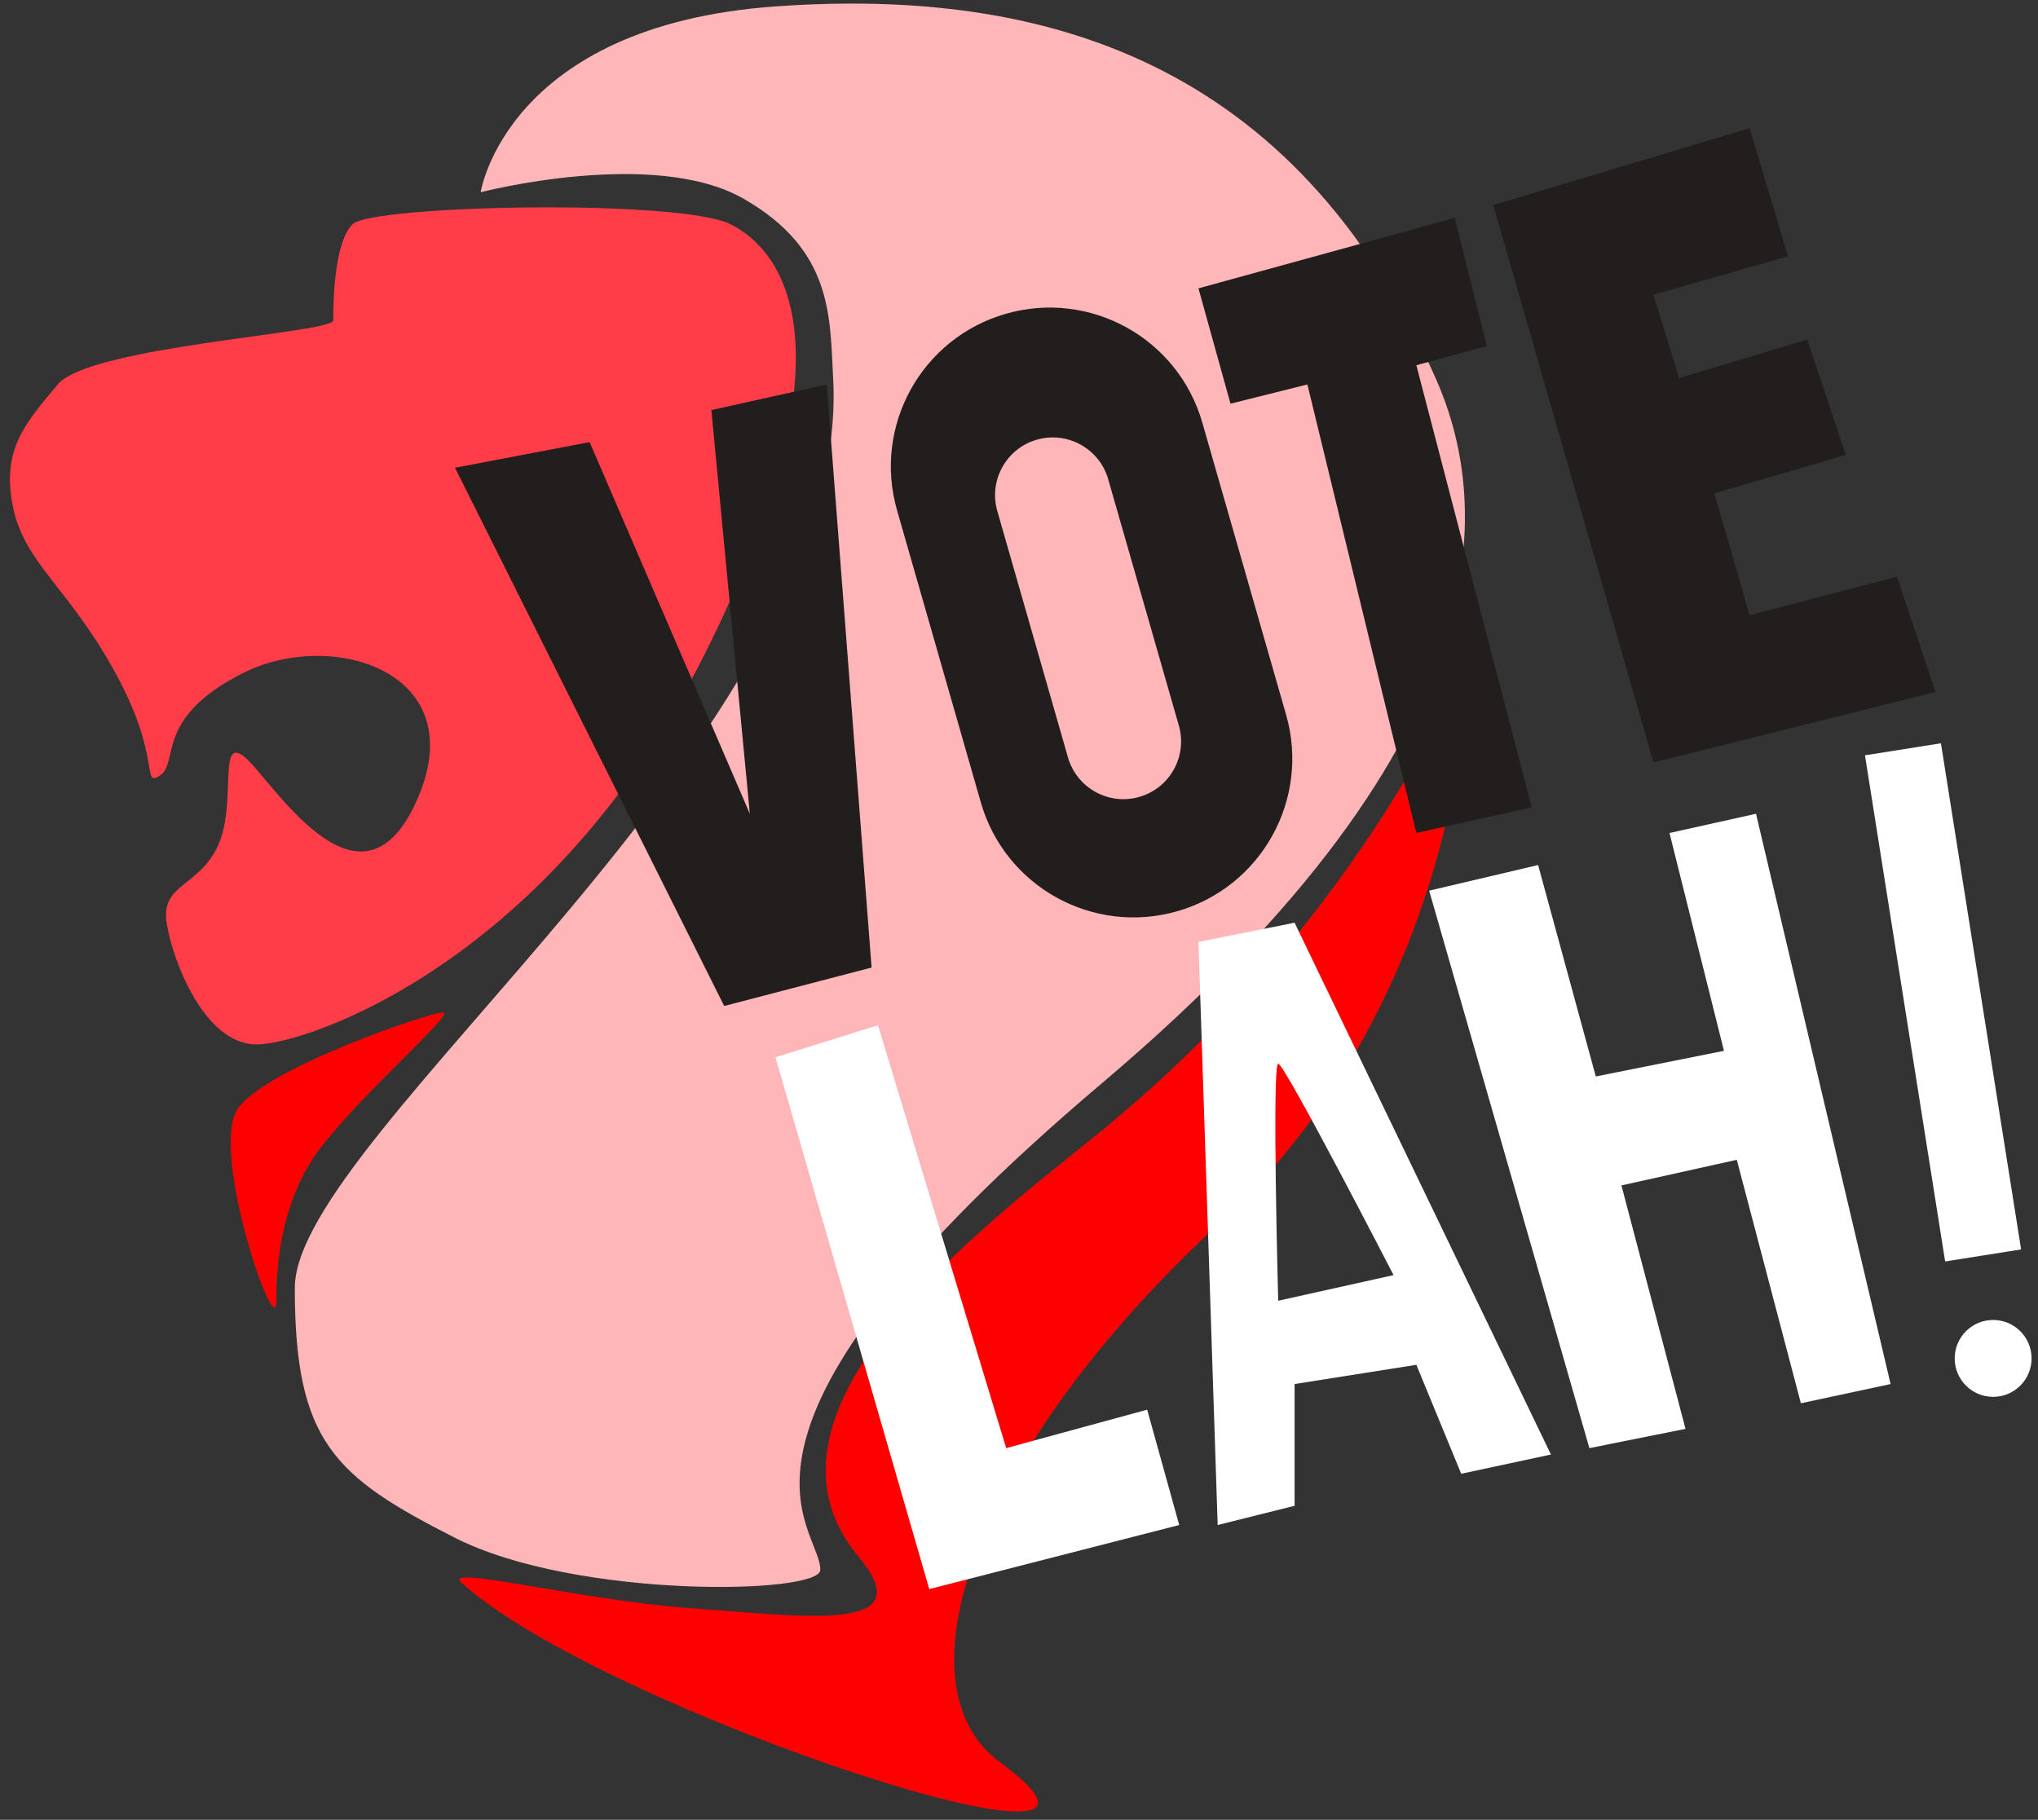 <?xml version="1.0" encoding="UTF-8"?>
<svg width="159px" height="142px" viewBox="0 0 159 142" version="1.1" xmlns="http://www.w3.org/2000/svg" xmlns:xlink="http://www.w3.org/1999/xlink">
    <rect x="0" y="0" width="159" height="142" fill="#333333" stroke="none"/>
    <!-- Generator: Sketch 43.2 (39069) - http://www.bohemiancoding.com/sketch -->
    <title>votelah</title>
    <desc>Created with Sketch.</desc>
    <defs></defs>
    <g id="Page-1" stroke="none" stroke-width="1" fill="none" fill-rule="evenodd">
        <g id="votelah">
            <path d="M36,123.5 C47,133.5 93,148.5 78,137.5 C69.767,131.462 76,113.159 95,95.58 C114,78 114.5,53.5 114.5,52 C114.5,50.5 107.5,71 85,89 C75.11,96.912 57.883,110.56 67,121.5 C72,127.5 62.766,126.122 54,125.5 C45.234,124.878 34.399,122.045 36,123.5 Z" id="Path-16" fill="#FF0000"></path>
            <path d="M12.5,60.5 C11,61.5 12.669,59.2 9,52.5 C5.331,45.8 1.891,43.953 1,39.5 C0.109,35.047 2,33 4.5,30 C7,27 26,26 26,25 C26,24 26,19 27.5,17.5 C29,16 53,15.5 57,17.5 C61,19.5 67,27 55,51 C43,75 24,81.5 20,81.5 C16,81.5 13.462,75.048 13,72 C12.538,68.952 15.512,69.225 17,66 C18.488,62.775 17,57.5 19,59 C21,60.5 28,72.5 32.5,62.5 C37,52.5 26,49 19,52.5 C12,56 14,59.5 12.5,60.5 Z" id="Path-2" fill="#FF3D49"></path>
            <path d="M65,29.5 C66.5,57 23,88.5 23,100.5 C23,112.5 26.091,115.222 35.5,120 C44.909,124.778 64,124.433 64,122.5 C64,119 53.5,112 86,84.5 C118.5,57 116,38.5 112,29.5 C101.018,4.791 81.5,-1 60.5,0.5 C39.5,2 37.5,15 37.5,15 C37.5,15 51,11.5 58,15.5 C65,19.5 64.74,24.731 65,29.5 Z" id="Path-14" fill="#FFB6B8"></path>
            <path d="M34.561,79 C33.561,79 20.811,83.298 18.561,86.5 C16.31,89.702 21.561,105 21.561,101.5 C21.561,99.945 21.561,94 25.061,89.5 C28.561,85 35.561,79 34.561,79 Z" id="Path-15" fill="#FF0000"></path>
            <g id="Group-4" transform="translate(35, 10)">
                <g id="Group-2" transform="translate(0.5, 0)" fill="#221E1E">
                    <polygon id="Path-17" points="0 26.5 10.5 24.5 23 53.5 20 22 29 20 32.5 65.5 21 68.5"></polygon>
                    <path d="M34.484,29.814 C32.597,23.234 36.398,16.37 42.977,14.484 C49.555,12.598 56.414,16.394 58.304,22.984 L64.839,45.774 C66.726,52.355 62.925,59.218 56.346,61.105 C49.768,62.991 42.908,59.195 41.019,52.605 L34.484,29.814 Z M42.307,29.874 L47.82,49.101 C48.505,51.488 50.997,52.87 53.386,52.185 C55.77,51.502 57.157,49.009 56.472,46.62 L50.959,27.394 C50.274,25.007 47.782,23.624 45.393,24.309 C43.009,24.993 41.622,27.486 42.307,29.874 Z" id="Combined-Shape"></path>
                    <polygon id="Path-18" points="58 12.5 60.5 21.5 66.5 20 75 55 84 53 75 18.5 80.5 17 78 7"></polygon>
                    <polygon id="Path-19" points="81 6 93.5 49.5 115.5 44 112.5 35 101 38 98.25 28.5 108.5 25.5 105.5 16.5 95.5 19.5 93.5 13 104 10 101 0"></polygon>
                </g>
                <g id="Group-3" transform="translate(25, 48)" fill="#FFFFFF">
                    <polygon id="Path-20" points="18.5 55 8.5 22 0.5 24.5 12.5 66 32 61 29.5 52"></polygon>
                    <path d="M35,61 L33.5,15.5 L41,14 L61,55.5 L54,57 L50.5,48.5 L41,50 L41,59.5 L35,61 Z M39.722,43.5 L48.722,41.5 C48.722,41.5 40.222,25 39.722,25 C39.222,25 39.722,43.5 39.722,43.5 Z" id="Combined-Shape"></path>
                    <polygon id="Path-22" points="51.5 11.5 64 55 71.5 53.5 66.5 34.5 75.5 32.5 80.5 51.5 87.5 50 77 5.5 70.25 7 74.5 24 64.5 26 60 9.5"></polygon>
                    <rect id="Rectangle" transform="translate(91.591, 20.217) rotate(-9) translate(-91.591, -20.217) " x="88.591" y="0.223" width="6" height="39.988"></rect>
                    <circle id="Oval" cx="95.5" cy="48" r="3"></circle>
                </g>
            </g>
        </g>
    </g>
</svg>